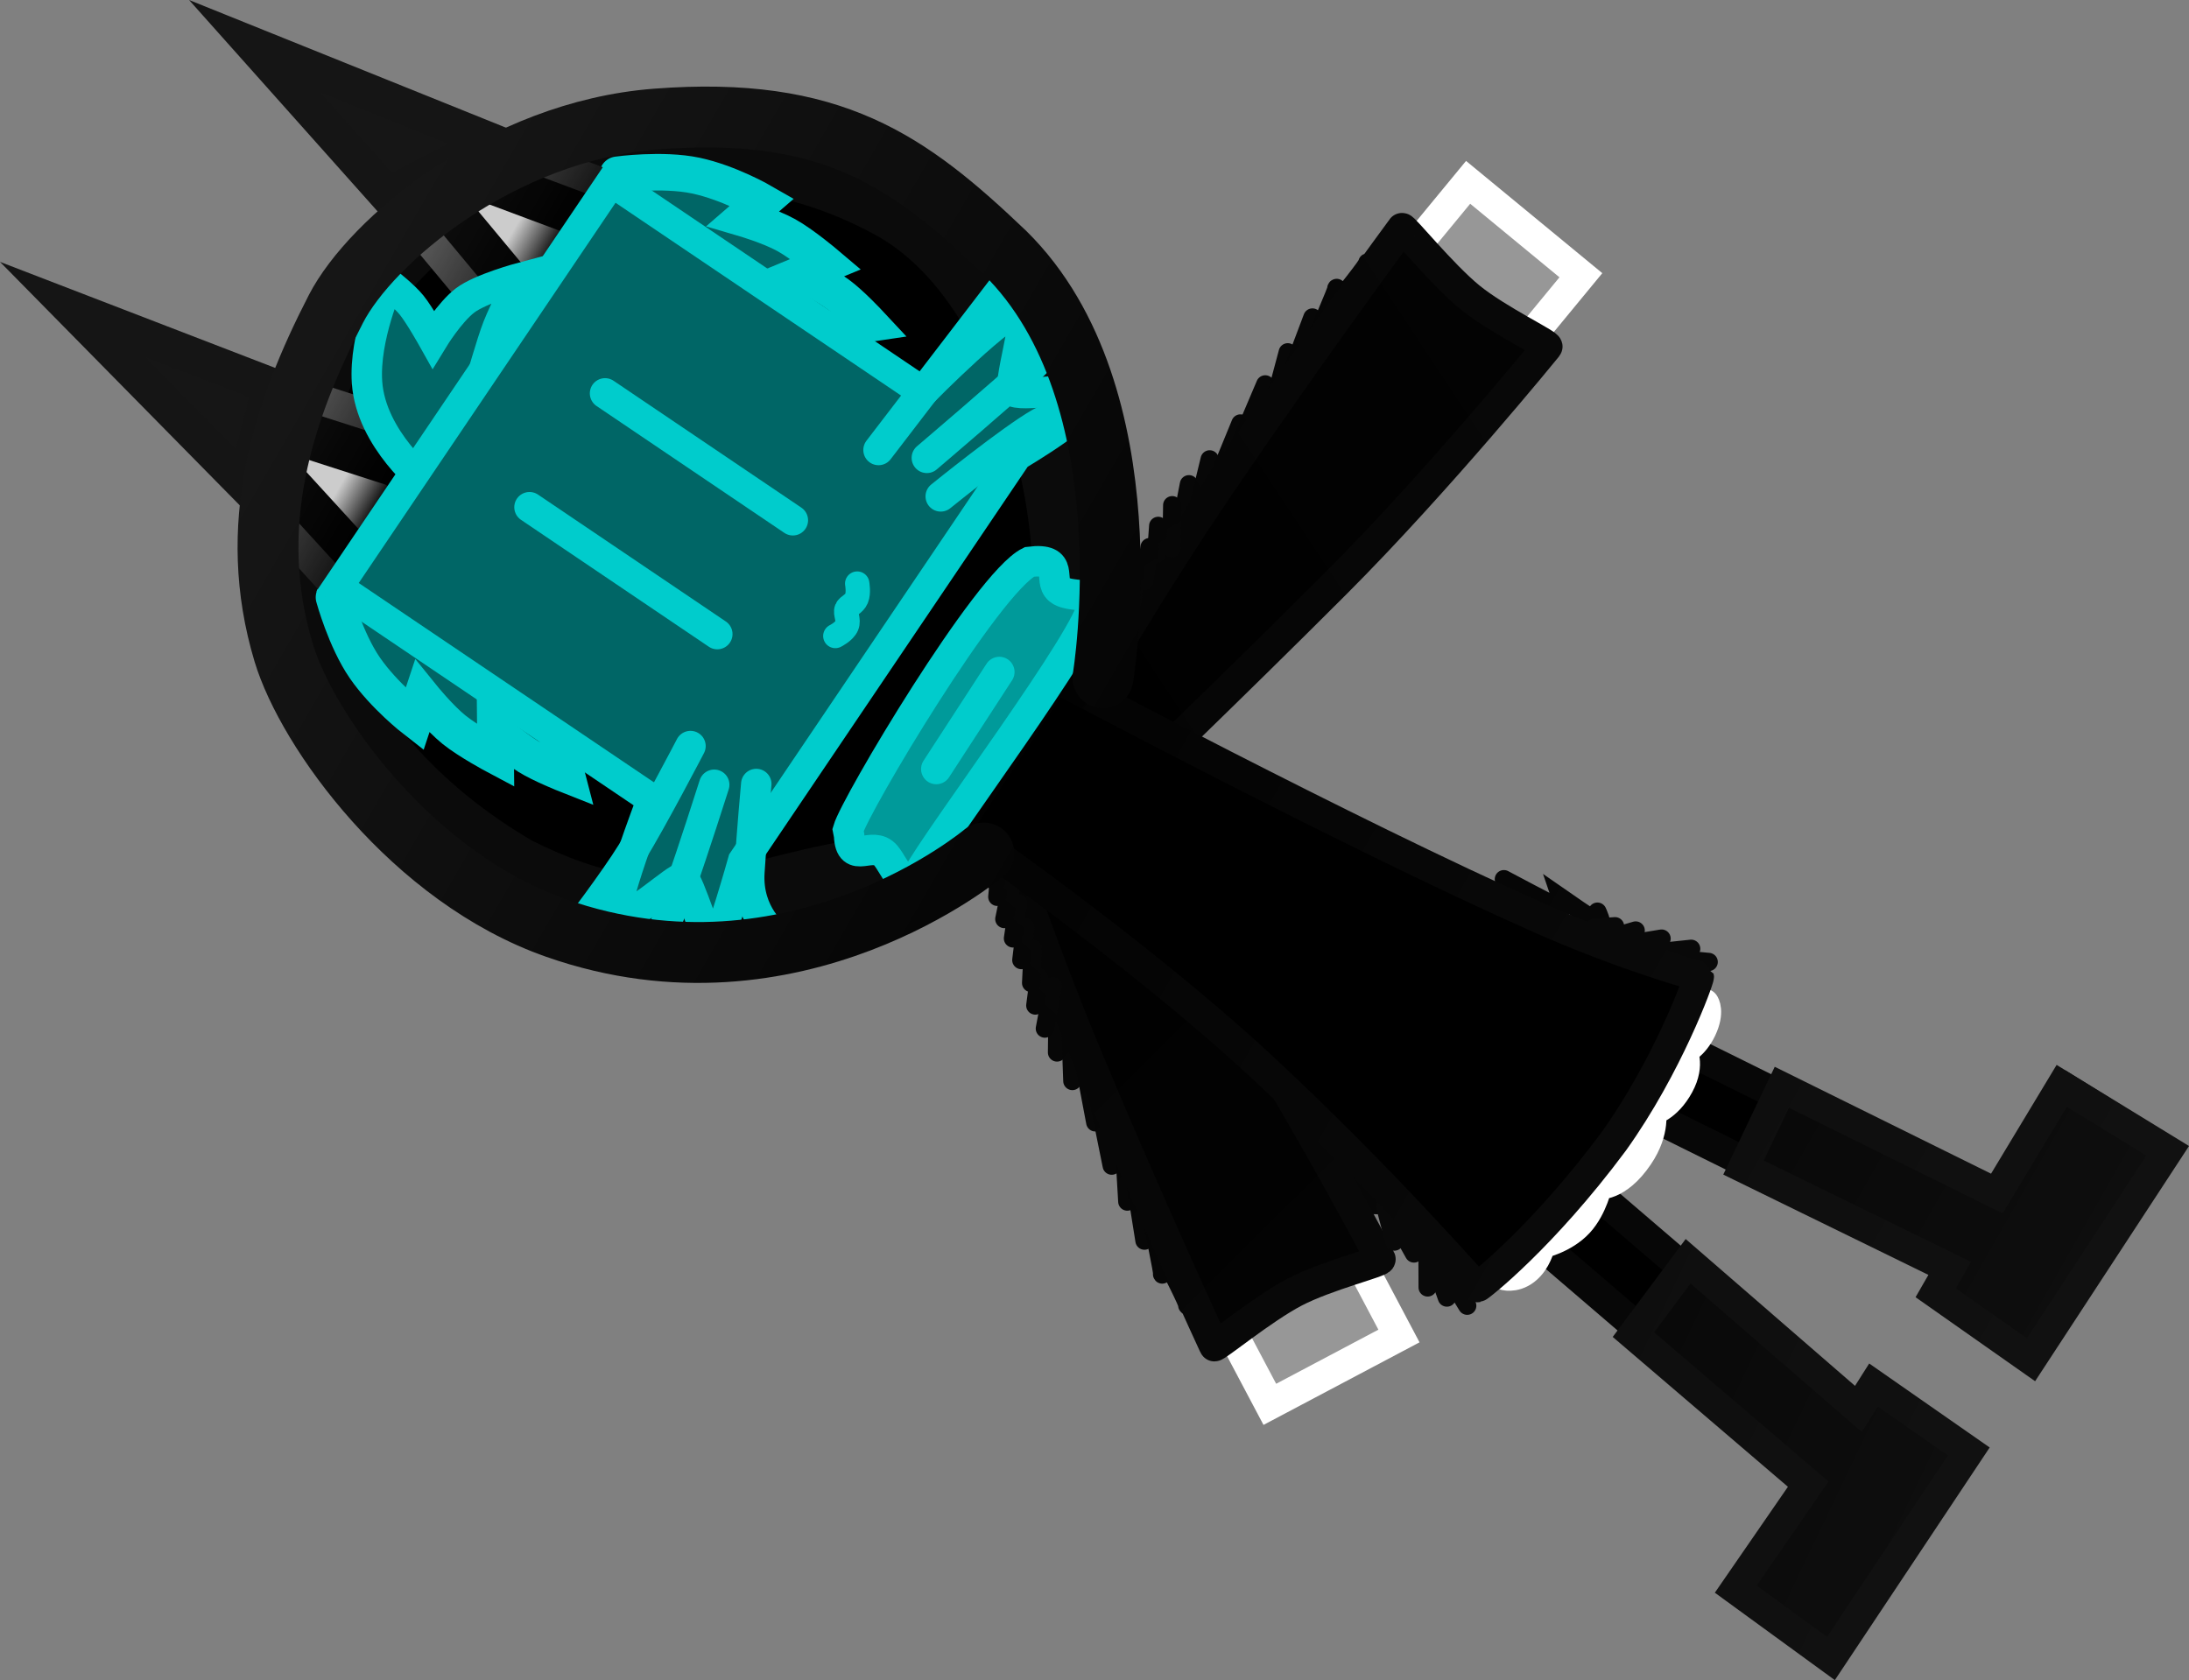<svg version="1.1" xmlns="http://www.w3.org/2000/svg" xmlns:xlink="http://www.w3.org/1999/xlink" width="179.788" height="138.015" viewBox="0,0,179.788,138.015"><rect x="0" y="0" width="179.788" height="138.015" fill="#808080" stroke="none"/><defs><linearGradient x1="280.608" y1="199.915" x2="288.163" y2="204.195" gradientUnits="userSpaceOnUse" id="color-1"><stop offset="0" stop-color="#060606"/><stop offset="1" stop-color="#070707"/></linearGradient><linearGradient x1="263.72" y1="221.496" x2="270.267" y2="227.2" gradientUnits="userSpaceOnUse" id="color-2"><stop offset="0" stop-color="#060606"/><stop offset="1" stop-color="#070707"/></linearGradient><linearGradient x1="242.29" y1="210.012" x2="245.162" y2="212.891" gradientUnits="userSpaceOnUse" id="color-3"><stop offset="0" stop-color="#060606"/><stop offset="1" stop-color="#070707"/></linearGradient><linearGradient x1="243.395" y1="213.267" x2="246.032" y2="215.91" gradientUnits="userSpaceOnUse" id="color-4"><stop offset="0" stop-color="#060606"/><stop offset="1" stop-color="#070707"/></linearGradient><linearGradient x1="244.453" y1="215.978" x2="247.843" y2="219.377" gradientUnits="userSpaceOnUse" id="color-5"><stop offset="0" stop-color="#060606"/><stop offset="1" stop-color="#070707"/></linearGradient><linearGradient x1="245.369" y1="218.454" x2="249.512" y2="222.608" gradientUnits="userSpaceOnUse" id="color-6"><stop offset="0" stop-color="#060606"/><stop offset="1" stop-color="#070707"/></linearGradient><linearGradient x1="247.932" y1="223.431" x2="250.427" y2="225.932" gradientUnits="userSpaceOnUse" id="color-7"><stop offset="0" stop-color="#060606"/><stop offset="1" stop-color="#070707"/></linearGradient><linearGradient x1="248.777" y1="226.072" x2="251.838" y2="229.14" gradientUnits="userSpaceOnUse" id="color-8"><stop offset="0" stop-color="#060606"/><stop offset="1" stop-color="#070707"/></linearGradient><linearGradient x1="249.833" y1="229.538" x2="258.03" y2="237.755" gradientUnits="userSpaceOnUse" id="color-9"><stop offset="0" stop-color="#060606"/><stop offset="1" stop-color="#070707"/></linearGradient><linearGradient x1="234.105" y1="197.203" x2="269.161" y2="232.344" gradientUnits="userSpaceOnUse" id="color-10"><stop offset="0" stop-color="#000000"/><stop offset="1" stop-color="#030303"/></linearGradient><linearGradient x1="234.105" y1="197.203" x2="269.161" y2="232.344" gradientUnits="userSpaceOnUse" id="color-11"><stop offset="0" stop-color="#050505"/><stop offset="1" stop-color="#080808"/></linearGradient><linearGradient x1="242.413" y1="211.73" x2="243.397" y2="210.598" gradientUnits="userSpaceOnUse" id="color-12"><stop offset="0" stop-color="#060606"/><stop offset="1" stop-color="#070707"/></linearGradient><linearGradient x1="241.643" y1="210.177" x2="242.626" y2="209.045" gradientUnits="userSpaceOnUse" id="color-13"><stop offset="0" stop-color="#060606"/><stop offset="1" stop-color="#070707"/></linearGradient><linearGradient x1="240.763" y1="208.512" x2="242.212" y2="206.842" gradientUnits="userSpaceOnUse" id="color-14"><stop offset="0" stop-color="#060606"/><stop offset="1" stop-color="#070707"/></linearGradient><linearGradient x1="240.037" y1="206.698" x2="241.52" y2="204.989" gradientUnits="userSpaceOnUse" id="color-15"><stop offset="0" stop-color="#060606"/><stop offset="1" stop-color="#070707"/></linearGradient><linearGradient x1="239.331" y1="204.902" x2="240.952" y2="203.033" gradientUnits="userSpaceOnUse" id="color-16"><stop offset="0" stop-color="#060606"/><stop offset="1" stop-color="#070707"/></linearGradient><linearGradient x1="238.681" y1="203.362" x2="240.336" y2="201.454" gradientUnits="userSpaceOnUse" id="color-17"><stop offset="0" stop-color="#060606"/><stop offset="1" stop-color="#070707"/></linearGradient><linearGradient x1="238.144" y1="201.572" x2="239.351" y2="200.181" gradientUnits="userSpaceOnUse" id="color-18"><stop offset="0" stop-color="#060606"/><stop offset="1" stop-color="#070707"/></linearGradient><linearGradient x1="238.116" y1="200.482" x2="239.099" y2="199.349" gradientUnits="userSpaceOnUse" id="color-19"><stop offset="0" stop-color="#060606"/><stop offset="1" stop-color="#070707"/></linearGradient><linearGradient x1="252.189" y1="172.539" x2="255.582" y2="170.296" gradientUnits="userSpaceOnUse" id="color-20"><stop offset="0" stop-color="#060606"/><stop offset="1" stop-color="#070707"/></linearGradient><linearGradient x1="253.926" y1="169.573" x2="257.04" y2="167.514" gradientUnits="userSpaceOnUse" id="color-21"><stop offset="0" stop-color="#060606"/><stop offset="1" stop-color="#070707"/></linearGradient><linearGradient x1="255.507" y1="167.129" x2="259.511" y2="164.482" gradientUnits="userSpaceOnUse" id="color-22"><stop offset="0" stop-color="#060606"/><stop offset="1" stop-color="#070707"/></linearGradient><linearGradient x1="256.902" y1="164.888" x2="261.796" y2="161.652" gradientUnits="userSpaceOnUse" id="color-23"><stop offset="0" stop-color="#060606"/><stop offset="1" stop-color="#070707"/></linearGradient><linearGradient x1="260.413" y1="160.528" x2="263.361" y2="158.579" gradientUnits="userSpaceOnUse" id="color-24"><stop offset="0" stop-color="#060606"/><stop offset="1" stop-color="#070707"/></linearGradient><linearGradient x1="261.772" y1="158.111" x2="265.387" y2="155.721" gradientUnits="userSpaceOnUse" id="color-25"><stop offset="0" stop-color="#060606"/><stop offset="1" stop-color="#070707"/></linearGradient><linearGradient x1="263.504" y1="154.928" x2="273.185" y2="148.526" gradientUnits="userSpaceOnUse" id="color-26"><stop offset="0" stop-color="#060606"/><stop offset="1" stop-color="#070707"/></linearGradient><linearGradient x1="241.597" y1="183.442" x2="283" y2="156.064" gradientUnits="userSpaceOnUse" id="color-27"><stop offset="0" stop-color="#000000"/><stop offset="1" stop-color="#030303"/></linearGradient><linearGradient x1="241.597" y1="183.442" x2="283" y2="156.064" gradientUnits="userSpaceOnUse" id="color-28"><stop offset="0" stop-color="#050505"/><stop offset="1" stop-color="#080808"/></linearGradient><linearGradient x1="252.655" y1="170.881" x2="253.391" y2="172.188" gradientUnits="userSpaceOnUse" id="color-29"><stop offset="0" stop-color="#060606"/><stop offset="1" stop-color="#070707"/></linearGradient><linearGradient x1="251.588" y1="172.247" x2="252.324" y2="173.554" gradientUnits="userSpaceOnUse" id="color-30"><stop offset="0" stop-color="#060606"/><stop offset="1" stop-color="#070707"/></linearGradient><linearGradient x1="250.392" y1="173.701" x2="251.475" y2="175.628" gradientUnits="userSpaceOnUse" id="color-31"><stop offset="0" stop-color="#060606"/><stop offset="1" stop-color="#070707"/></linearGradient><linearGradient x1="249.316" y1="175.332" x2="250.425" y2="177.305" gradientUnits="userSpaceOnUse" id="color-32"><stop offset="0" stop-color="#060606"/><stop offset="1" stop-color="#070707"/></linearGradient><linearGradient x1="248.264" y1="176.95" x2="249.476" y2="179.107" gradientUnits="userSpaceOnUse" id="color-33"><stop offset="0" stop-color="#060606"/><stop offset="1" stop-color="#070707"/></linearGradient><linearGradient x1="247.317" y1="178.328" x2="248.555" y2="180.53" gradientUnits="userSpaceOnUse" id="color-34"><stop offset="0" stop-color="#060606"/><stop offset="1" stop-color="#070707"/></linearGradient><linearGradient x1="246.431" y1="179.973" x2="247.333" y2="181.579" gradientUnits="userSpaceOnUse" id="color-35"><stop offset="0" stop-color="#060606"/><stop offset="1" stop-color="#070707"/></linearGradient><linearGradient x1="246.185" y1="181.036" x2="246.92" y2="182.343" gradientUnits="userSpaceOnUse" id="color-36"><stop offset="0" stop-color="#060606"/><stop offset="1" stop-color="#070707"/></linearGradient><linearGradient x1="299.508" y1="214.855" x2="329.593" y2="231.965" gradientUnits="userSpaceOnUse" id="color-37"><stop offset="0" stop-color="#080808"/><stop offset="1" stop-color="#0e0e0e"/></linearGradient><linearGradient x1="299.508" y1="214.855" x2="329.593" y2="231.965" gradientUnits="userSpaceOnUse" id="color-38"><stop offset="0" stop-color="#0e0e0e"/><stop offset="1" stop-color="#111111"/></linearGradient><linearGradient x1="284.67" y1="241.04" x2="314.801" y2="255.428" gradientUnits="userSpaceOnUse" id="color-39"><stop offset="0" stop-color="#080808"/><stop offset="1" stop-color="#0e0e0e"/></linearGradient><linearGradient x1="284.67" y1="241.04" x2="314.801" y2="255.428" gradientUnits="userSpaceOnUse" id="color-40"><stop offset="0" stop-color="#0e0e0e"/><stop offset="1" stop-color="#111111"/></linearGradient><linearGradient x1="164.351" y1="156.51" x2="187.707" y2="170.069" gradientUnits="userSpaceOnUse" id="color-41"><stop offset="0" stop-color="#2e2e2e"/><stop offset="1" stop-color="#000000"/></linearGradient><linearGradient x1="164.351" y1="156.51" x2="187.707" y2="170.069" gradientUnits="userSpaceOnUse" id="color-42"><stop offset="0" stop-color="#ffffff"/><stop offset="1" stop-color="#181818"/></linearGradient><linearGradient x1="184.552" y1="168.39" x2="187.472" y2="170.085" gradientUnits="userSpaceOnUse" id="color-43"><stop offset="0" stop-color="#2e2e2e"/><stop offset="1" stop-color="#000000"/></linearGradient><linearGradient x1="184.552" y1="168.39" x2="187.472" y2="170.085" gradientUnits="userSpaceOnUse" id="color-44"><stop offset="0" stop-color="#ffffff"/><stop offset="1" stop-color="#181818"/></linearGradient><linearGradient x1="178.58" y1="135.518" x2="202.713" y2="149.529" gradientUnits="userSpaceOnUse" id="color-45"><stop offset="0" stop-color="#2e2e2e"/><stop offset="1" stop-color="#000000"/></linearGradient><linearGradient x1="178.58" y1="135.518" x2="202.713" y2="149.529" gradientUnits="userSpaceOnUse" id="color-46"><stop offset="0" stop-color="#ffffff"/><stop offset="1" stop-color="#181818"/></linearGradient><linearGradient x1="198.759" y1="147.458" x2="201.776" y2="149.21" gradientUnits="userSpaceOnUse" id="color-47"><stop offset="0" stop-color="#2e2e2e"/><stop offset="1" stop-color="#000000"/></linearGradient><linearGradient x1="198.759" y1="147.458" x2="201.776" y2="149.21" gradientUnits="userSpaceOnUse" id="color-48"><stop offset="0" stop-color="#ffffff"/><stop offset="1" stop-color="#181818"/></linearGradient><linearGradient x1="237.178" y1="192.982" x2="289.33" y2="222.528" gradientUnits="userSpaceOnUse" id="color-49"><stop offset="0" stop-color="#030303"/><stop offset="1" stop-color="#0a0a0a"/></linearGradient><linearGradient x1="182.42" y1="156.371" x2="249.077" y2="194.893" gradientUnits="userSpaceOnUse" id="color-50"><stop offset="0" stop-color="#161616"/><stop offset="1" stop-color="#040404"/></linearGradient></defs><g transform="translate(-156.73,-128.333)"><g data-paper-data="{&quot;isPaintingLayer&quot;:true}" fill-rule="nonzero" stroke-linejoin="miter" stroke-miterlimit="10" stroke-dasharray="" stroke-dashoffset="0" style="mix-blend-mode: normal"><path d="M206.558,141.877c8.893,-1.194 15.887,-0.445 23.231,3.538c12.603,6.835 15.67,29.772 13.669,34.006c-0.064,0.135 -11.929,19.802 -13.817,20.017c-12.581,1.434 -17.19,6.785 -30.376,0.164c-16.531,-9.597 -23.889,-27.358 -14.292,-43.889c5.905,-10.171 12.691,-12.642 21.584,-13.836z" data-paper-data="{&quot;index&quot;:null}" fill="#000000" stroke="#0e0e0e" stroke-width="5" stroke-linecap="butt"/><path d="M287.93,203.221c0,0 0.505,1.068 0.161,0.934c-0.345,-0.134 -3.175,-2.105 -3.175,-2.105c0,0 0.356,1.036 0.012,0.926c-0.344,-0.11 -4.681,-2.422 -4.681,-2.422" data-paper-data="{&quot;index&quot;:null}" fill="none" stroke="url(#color-1)" stroke-width="1.5" stroke-linecap="round"/><path d="M264.201,220.943c0,0 3.621,3.322 3.84,3.61c0.218,0.288 -0.877,0.297 -0.877,0.297c0,0 2.8,2.014 3.04,2.295c0.241,0.281 -0.934,0.159 -0.934,0.159" data-paper-data="{&quot;index&quot;:null}" fill="none" stroke="url(#color-2)" stroke-width="1.5" stroke-linecap="round"/><g data-paper-data="{&quot;index&quot;:null}"><path d="M243.546,214.79l0.066,-6.096" data-paper-data="{&quot;index&quot;:null}" fill="none" stroke="url(#color-3)" stroke-width="1.5" stroke-linecap="round"/><path d="M244.623,212.042l0.182,5.091" data-paper-data="{&quot;index&quot;:null}" fill="none" stroke="url(#color-4)" stroke-width="1.5" stroke-linecap="round"/><path d="M245.609,214.825l1.077,5.705" data-paper-data="{&quot;index&quot;:null}" fill="none" stroke="url(#color-5)" stroke-width="1.5" stroke-linecap="round"/><path d="M248.038,224.086l-1.395,-6.903" data-paper-data="{&quot;index&quot;:null}" fill="none" stroke="url(#color-6)" stroke-width="1.5" stroke-linecap="round"/><path d="M249.041,222.324l0.277,4.714" data-paper-data="{&quot;index&quot;:null}" fill="none" stroke="url(#color-7)" stroke-width="1.5" stroke-linecap="round"/><path d="M250.729,230.246l-0.842,-5.281" data-paper-data="{&quot;index&quot;:null}" fill="none" stroke="url(#color-8)" stroke-width="1.5" stroke-linecap="round"/><path d="M257.035,238.551c0,0 -0.355,0.599 -0.425,0.612c-0.044,0.008 -1.975,-4.057 -1.975,-4.057c0,0 -0.475,0.513 -0.378,0.471c0.117,-0.05 -1.505,-3.207 -1.505,-3.207c0,0 -0.693,0.518 -0.566,0.659c0.109,0.122 -0.937,-4.904 -0.937,-4.904" data-paper-data="{&quot;index&quot;:null}" fill="none" stroke="url(#color-9)" stroke-width="1.5" stroke-linecap="round"/><path d="M266.338,234.67l-5.152,2.736l-22.885,-43.365l5.152,-2.736z" data-paper-data="{&quot;index&quot;:null}" fill="#070707" stroke="#000000" stroke-width="2.5" stroke-linecap="butt"/><path d="M271.63,238.08l-10.606,5.614l-5.614,-10.606l10.606,-5.614z" data-paper-data="{&quot;index&quot;:null}" fill="#979797" stroke="#ffffff" stroke-width="2.5" stroke-linecap="butt"/><path d="M242.936,188.394c0,0 7.228,10.469 14.052,20.824c6.58,9.985 13.105,22.518 13.121,22.547c0.128,0.222 -4.433,1.339 -7.052,2.71c-2.619,1.371 -6.538,4.6 -6.6,4.437c-0.041,-0.109 -5.238,-11.319 -10.342,-23.535c-4.168,-9.974 -7.687,-20.688 -7.687,-20.688z" data-paper-data="{&quot;index&quot;:null}" fill="url(#color-10)" stroke="url(#color-11)" stroke-width="2.5" stroke-linecap="round"/><path d="M243.203,209.347l-0.656,3.479" data-paper-data="{&quot;index&quot;:null}" fill="none" stroke="url(#color-12)" stroke-width="1.5" stroke-linecap="round"/><path d="M242.065,208.624l-0.303,2.308" data-paper-data="{&quot;index&quot;:null}" fill="none" stroke="url(#color-13)" stroke-width="1.5" stroke-linecap="round"/><path d="M241.419,209.081l0.136,-2.808" fill="none" stroke="url(#color-14)" stroke-width="1.5" stroke-linecap="round"/><path d="M240.944,204.489l-0.33,2.71" fill="none" stroke="url(#color-15)" stroke-width="1.5" stroke-linecap="round"/><path d="M240.356,202.516l-0.428,2.903" fill="none" stroke="url(#color-16)" stroke-width="1.5" stroke-linecap="round"/><path d="M239.8,200.988l-0.582,2.84" fill="none" stroke="url(#color-17)" stroke-width="1.5" stroke-linecap="round"/><path d="M238.854,199.75l-0.213,2.254" fill="none" stroke="url(#color-18)" stroke-width="1.5" stroke-linecap="round"/><path d="M238.672,199.008l-0.129,1.814" fill="none" stroke="url(#color-19)" stroke-width="1.5" stroke-linecap="round"/></g><g data-paper-data="{&quot;index&quot;:null}"><path d="M253.219,174.096l1.161,-5.985" data-paper-data="{&quot;index&quot;:null}" fill="none" stroke="url(#color-20)" stroke-width="1.5" stroke-linecap="round"/><path d="M256.084,166.068l-1.202,4.951" data-paper-data="{&quot;index&quot;:null}" fill="none" stroke="url(#color-21)" stroke-width="1.5" stroke-linecap="round"/><path d="M258.61,163.119l-2.202,5.372" data-paper-data="{&quot;index&quot;:null}" fill="none" stroke="url(#color-22)" stroke-width="1.5" stroke-linecap="round"/><path d="M257.895,166.389l2.754,-6.481" data-paper-data="{&quot;index&quot;:null}" fill="none" stroke="url(#color-23)" stroke-width="1.5" stroke-linecap="round"/><path d="M261.277,161.835l1.219,-4.562" data-paper-data="{&quot;index&quot;:null}" fill="none" stroke="url(#color-24)" stroke-width="1.5" stroke-linecap="round"/><path d="M264.523,154.414l-1.886,5.004" data-paper-data="{&quot;index&quot;:null}" fill="none" stroke="url(#color-25)" stroke-width="1.5" stroke-linecap="round"/><path d="M264.607,156.596c0,0 2.035,-4.713 1.903,-4.615c-0.153,0.113 0.422,0.76 0.422,0.76c0,0 2.223,-2.767 2.119,-2.84c-0.087,-0.06 0.275,0.537 0.275,0.537c0,0 2.708,-3.594 2.75,-3.577c0.066,0.027 0.293,0.685 0.293,0.685" data-paper-data="{&quot;index&quot;:null}" fill="none" stroke="url(#color-26)" stroke-width="1.5" stroke-linecap="round"/><path d="M249.568,191.098l-4.497,-3.716l31.135,-37.88l4.497,3.716z" data-paper-data="{&quot;index&quot;:null}" fill="#070707" stroke="#000000" stroke-width="2.5" stroke-linecap="butt"/><path d="M278.941,160.203l-9.261,-7.631l7.631,-9.261l9.261,7.631z" data-paper-data="{&quot;index&quot;:null}" fill="#979797" stroke="#ffffff" stroke-width="2.5" stroke-linecap="butt"/><path d="M245.326,186.774c0,0 5.602,-9.788 11.689,-18.721c7.456,-10.941 14.8,-20.877 14.862,-20.976c0.093,-0.147 3.284,3.803 5.573,5.673c2.29,1.869 6.533,3.88 6.363,4.072c-0.022,0.025 -8.933,10.99 -17.386,19.449c-8.766,8.772 -17.952,17.574 -17.952,17.574z" data-paper-data="{&quot;index&quot;:null}" fill="url(#color-27)" stroke="url(#color-28)" stroke-width="2.5" stroke-linecap="round"/><path d="M253.007,169.834l-0.057,3.54" data-paper-data="{&quot;index&quot;:null}" fill="none" stroke="url(#color-29)" stroke-width="1.5" stroke-linecap="round"/><path d="M251.69,173.854l0.167,-2.322" data-paper-data="{&quot;index&quot;:null}" fill="none" stroke="url(#color-30)" stroke-width="1.5" stroke-linecap="round"/><path d="M250.718,176.054l0.431,-2.778" fill="none" stroke="url(#color-31)" stroke-width="1.5" stroke-linecap="round"/><path d="M249.982,174.958l-0.222,2.721" fill="none" stroke="url(#color-32)" stroke-width="1.5" stroke-linecap="round"/><path d="M248.787,179.493l0.164,-2.93" fill="none" stroke="url(#color-33)" stroke-width="1.5" stroke-linecap="round"/><path d="M247.936,177.979l-0.001,2.899" fill="none" stroke="url(#color-34)" stroke-width="1.5" stroke-linecap="round"/><path d="M247.004,179.651l-0.244,2.251" fill="none" stroke="url(#color-35)" stroke-width="1.5" stroke-linecap="round"/><path d="M246.433,182.591l0.238,-1.803" fill="none" stroke="url(#color-36)" stroke-width="1.5" stroke-linecap="round"/></g><path d="M306.113,250.152l-40.572,-34.786l3.73,-4.924l40.572,34.786z" data-paper-data="{&quot;index&quot;:null}" fill="#000000" stroke="#070707" stroke-width="2.5" stroke-linecap="butt"/><path d="M306.612,263.574l-6.92,-4.884l10.845,-16.116l6.92,4.884z" data-paper-data="{&quot;index&quot;:null}" fill="#000000" stroke="#070707" stroke-width="2.5" stroke-linecap="butt"/><path d="M318.951,233.148l-46.653,-23.087l2.753,-5.528l46.653,23.087z" data-paper-data="{&quot;index&quot;:null}" fill="#000000" stroke="#070707" stroke-width="2.5" stroke-linecap="butt"/><path d="M323.317,238.696l-7.198,-4.465l10.605,-16.274l7.198,4.465z" data-paper-data="{&quot;index&quot;:null}" fill="#000000" stroke="#070707" stroke-width="2.5" stroke-linecap="butt"/><path d="M303.077,217.647l17.66,8.729l5.329,-8.842l8.702,5.332l-11.228,17.162l-7.828,-5.501l1.152,-2.003l-16.935,-8.282z" data-paper-data="{&quot;index&quot;:null}" fill="url(#color-37)" stroke="url(#color-38)" stroke-width="2.5" stroke-linecap="round"/><path d="M295.376,231.939l13.989,12.133l1.243,-1.961l7.822,5.453l-11.318,17.006l-7.817,-5.695l5.95,-8.626l-14.358,-12.282z" data-paper-data="{&quot;index&quot;:null}" fill="url(#color-39)" stroke="url(#color-40)" stroke-width="2.5" stroke-linecap="round"/><path d="M296.691,210.792c0,0 0.458,0.644 -0.22,2.08c-0.639,1.352 -1.633,1.791 -1.633,1.791c0,0 0.732,1.029 -0.224,2.798c-1.012,1.871 -2.321,2.115 -2.321,2.115c0,0 0.415,1.6 -1.009,3.706c-1.756,2.598 -3.365,2.333 -3.365,2.333c0,0 -0.393,1.897 -1.532,3.138c-1.241,1.351 -3.149,1.736 -3.149,1.736c0,0 -0.178,1.027 -0.896,1.826c-0.926,1.031 -1.972,0.771 -1.972,0.771" data-paper-data="{&quot;index&quot;:null}" fill="none" stroke="#ffffff" stroke-width="2.5" stroke-linecap="round"/><path d="M288.718,205.465l2.354,-0.695" data-paper-data="{&quot;index&quot;:null}" fill="none" stroke="#090909" stroke-width="1.5" stroke-linecap="round"/><path d="M290.887,205.815l2.312,-0.381" data-paper-data="{&quot;index&quot;:null}" fill="none" stroke="#090909" stroke-width="1.5" stroke-linecap="round"/><path d="M295.631,206.271l-2.013,0.212" data-paper-data="{&quot;index&quot;:null}" fill="none" stroke="#090909" stroke-width="1.5" stroke-linecap="round"/><path d="M295.207,207.178l1.861,0.176" data-paper-data="{&quot;index&quot;:null}" fill="none" stroke="#090909" stroke-width="1.5" stroke-linecap="round"/><path d="M270.508,227.465l0.747,2.857" data-paper-data="{&quot;index&quot;:null}" fill="none" stroke="#090909" stroke-width="1.5" stroke-linecap="round"/><path d="M272.864,231.301l-1.109,-1.98" data-paper-data="{&quot;index&quot;:null}" fill="none" stroke="#090909" stroke-width="1.5" stroke-linecap="round"/><path d="M273.975,231.246l0.011,2.845" data-paper-data="{&quot;index&quot;:null}" fill="none" stroke="#090909" stroke-width="1.5" stroke-linecap="round"/><path d="M275.567,234.922l-0.916,-2.588" data-paper-data="{&quot;index&quot;:null}" fill="none" stroke="#090909" stroke-width="1.5" stroke-linecap="round"/><path d="M275.658,233.009l1.578,2.584" data-paper-data="{&quot;index&quot;:null}" fill="none" stroke="#090909" stroke-width="1.5" stroke-linecap="round"/><path d="M202.52,188.895c0,0 0.218,0.993 0.344,1.518c0.12,0.497 0.396,1.552 0.396,1.552c0,0 -2.067,-0.816 -3.175,-1.509c-1.108,-0.693 -2.667,-2.007 -2.667,-2.007l0.02,1.973c0,0 -2.227,-1.185 -3.423,-2.151c-1.196,-0.966 -2.618,-2.726 -2.618,-2.726l-0.625,1.885c0,0 -2.49,-1.937 -4.072,-4.227c-1.583,-2.29 -2.54,-5.805 -2.54,-5.805" data-paper-data="{&quot;index&quot;:null}" fill="#008080" stroke="#00ffff" stroke-width="3" stroke-linecap="round"/><path d="M207.458,142.686c0,0 3.673,-0.507 6.412,0.071c2.739,0.578 5.47,2.156 5.47,2.156l-1.56,1.35c0,0 2.179,0.638 3.525,1.382c1.346,0.744 3.271,2.376 3.271,2.376l-1.875,0.774c0,0 1.806,0.948 2.862,1.718c1.056,0.77 2.574,2.399 2.574,2.399c0,0 -1.098,0.163 -1.612,0.25c-0.542,0.091 -1.561,0.284 -1.561,0.284" data-paper-data="{&quot;index&quot;:null}" fill="#008080" stroke="#00ffff" stroke-width="3" stroke-linecap="round"/><path d="M184.114,176.258l-19.1,-20.889l26.087,8.398" data-paper-data="{&quot;index&quot;:null}" fill="url(#color-41)" stroke="url(#color-42)" stroke-width="2.5" stroke-linecap="round"/><path d="M187.023,170.858l-2.388,-2.611l3.261,1.05" data-paper-data="{&quot;index&quot;:null}" fill="url(#color-43)" stroke="url(#color-44)" stroke-width="2.5" stroke-linecap="round"/><path d="M197.288,154.56l-17.536,-21.061l26.513,9.913" data-paper-data="{&quot;index&quot;:null}" fill="url(#color-45)" stroke="url(#color-46)" stroke-width="2.5" stroke-linecap="round"/><path d="M201.098,149.838l-2.192,-2.633l3.314,1.239" data-paper-data="{&quot;index&quot;:null}" fill="url(#color-47)" stroke="url(#color-48)" stroke-width="2.5" stroke-linecap="round"/><path d="M191.801,168.053c0,0 -4.603,-3.606 -4.926,-8.309c-0.254,-3.701 1.738,-8.132 1.738,-8.132c0,0 1.287,0.995 1.934,1.798c0.646,0.803 1.757,2.786 1.757,2.786c0,0 1.345,-2.207 2.625,-3.184c1.28,-0.977 4.621,-1.873 4.621,-1.873c0,0 -1.351,2.569 -1.938,4.059c-0.512,1.299 -1.475,4.725 -1.475,4.725" data-paper-data="{&quot;index&quot;:null}" fill="#008080" stroke="#00ffff" stroke-width="2.5" stroke-linecap="round"/><path d="M217.764,199.052c0,0 -1.974,7.022 -2.376,7.043c-0.534,0.028 -2.041,-5.447 -2.584,-5.637c-0.438,-0.154 -4.353,3.544 -5.365,3.198c-0.73,-0.249 2.844,-9.655 2.844,-9.655l-25.826,-17.44l22.492,-33.307l25.576,17.271c0,0 6.893,-6.981 8.11,-6.734c0.739,0.15 -1.265,6.468 -0.641,6.718c1.158,0.463 6.108,-0.679 6.446,0.121c0.501,1.188 -6.184,5.115 -6.184,5.115z" data-paper-data="{&quot;index&quot;:null}" fill="#008080" stroke="#00ffff" stroke-width="2.5" stroke-linecap="butt"/><path d="M233.995,169.108c0,0 5.771,-4.677 8.191,-6.048c1.894,-1.073 5.143,-1.503 5.143,-1.503" data-paper-data="{&quot;index&quot;:null}" fill="none" stroke="#00ffff" stroke-width="2.5" stroke-linecap="round"/><path d="M243.842,155.696c0,0 -1.231,1.679 -2.409,2.778c-2.014,1.879 -8.579,7.47 -8.579,7.47" data-paper-data="{&quot;index&quot;:null}" fill="none" stroke="#00ffff" stroke-width="2.5" stroke-linecap="round"/><path d="M240.673,149.917l-11.787,15.381" data-paper-data="{&quot;index&quot;:null}" fill="none" stroke="#00ffff" stroke-width="2.5" stroke-linecap="round"/><path d="M220.448,205.196c0,0 -2.386,-1.726 -2.17,-5.212c0.216,-3.486 0.567,-7.248 0.567,-7.248" data-paper-data="{&quot;index&quot;:null}" fill="none" stroke="#00ffff" stroke-width="2.5" stroke-linecap="round"/><path d="M215.39,192.798c0,0 -1.833,5.753 -2.722,8.222c-0.711,1.975 -2.197,5.443 -2.197,5.443" data-paper-data="{&quot;index&quot;:null}" fill="none" stroke="#00ffff" stroke-width="2.5" stroke-linecap="round"/><path d="M213.441,189.619c0,0 -3.167,6.079 -4.817,8.748c-1.458,2.358 -4.58,6.451 -4.58,6.451" data-paper-data="{&quot;index&quot;:null}" fill="none" stroke="#00ffff" stroke-width="2.5" stroke-linecap="round"/><path d="M243.419,183.973c0,0 23.813,12.689 39.618,19.72c7.34,3.265 13.21,4.802 13.218,4.85c0.037,0.225 -2.553,7.364 -6.996,13.571c-5.858,7.883 -11.076,11.945 -11.184,11.946c-0.121,0.036 -7.253,-8.369 -17.714,-18.095c-10.379,-9.65 -25.031,-19.721 -25.031,-19.721z" data-paper-data="{&quot;index&quot;:null}" fill="#000000" stroke="url(#color-49)" stroke-width="2.5" stroke-linecap="butt"/><path d="M226.381,196.501c0.586,-2.054 11.421,-20.299 14.896,-22.012c2.972,-0.376 1.514,1.489 2.427,2.273c0.795,0.682 2.834,0.202 2.811,1.039c-0.07,2.526 -12.836,19.419 -14.461,22.531c-0.888,1.7 -1.819,-0.818 -2.568,-1.72c-1.092,-1.314 -2.917,0.874 -3.017,-1.658z" data-paper-data="{&quot;index&quot;:null}" fill="#00c0c0" stroke="#00ffff" stroke-width="2.5" stroke-linecap="round"/><path d="M238.808,183.534l-5.179,7.971" data-paper-data="{&quot;index&quot;:null}" fill="none" stroke="#00ffff" stroke-width="2.5" stroke-linecap="round"/><path d="M287.686,204.542l1.692,-0.123" data-paper-data="{&quot;index&quot;:null}" fill="none" stroke="#090909" stroke-width="1.5" stroke-linecap="round"/><path d="M221.849,171.07l-15.425,-10.423" data-paper-data="{&quot;index&quot;:null}" fill="none" stroke="#00ffff" stroke-width="2.5" stroke-linecap="round"/><path d="M215.644,180.421l-15.425,-10.423" data-paper-data="{&quot;index&quot;:null}" fill="none" stroke="#00ffff" stroke-width="2.5" stroke-linecap="round"/><path d="M188.586,144.39l-10.939,-12.269l19.477,7.848z" data-paper-data="{&quot;index&quot;:null}" fill="#161616" stroke="#151515" stroke-width="3" stroke-linecap="round"/><path d="M176.896,168.189l-14.223,-14.446l16.302,6.283z" data-paper-data="{&quot;index&quot;:null}" fill="#161616" stroke="#151515" stroke-width="3" stroke-linecap="round"/><path d="M227.134,176.272c0,0 0.142,0.758 -0.055,1.225c-0.197,0.467 -0.69,0.583 -0.816,0.883c-0.144,0.341 0.222,0.86 0.016,1.348c-0.206,0.489 -0.941,0.849 -0.941,0.849" data-paper-data="{&quot;index&quot;:null}" fill="none" stroke="#00ffff" stroke-width="2" stroke-linecap="round"/><path d="M237.529,198.406c0,0 -15.463,13.039 -35.09,6.173c-11.867,-4.151 -20.471,-16.195 -22.406,-22.619c-3.135,-10.406 -0.109,-19.724 4.292,-28.259c2.85,-5.525 13.48,-14.601 26.294,-15.588c14.471,-1.114 20.745,3.436 28.66,10.984c11.905,11.731 8.043,34.911 8.043,34.911" data-paper-data="{&quot;index&quot;:null}" fill-opacity="0.202" fill="#000000" stroke="url(#color-50)" stroke-width="5" stroke-linecap="round"/></g></g></svg><!--rotationCenter:83.27000057914537:51.666554520204954-->